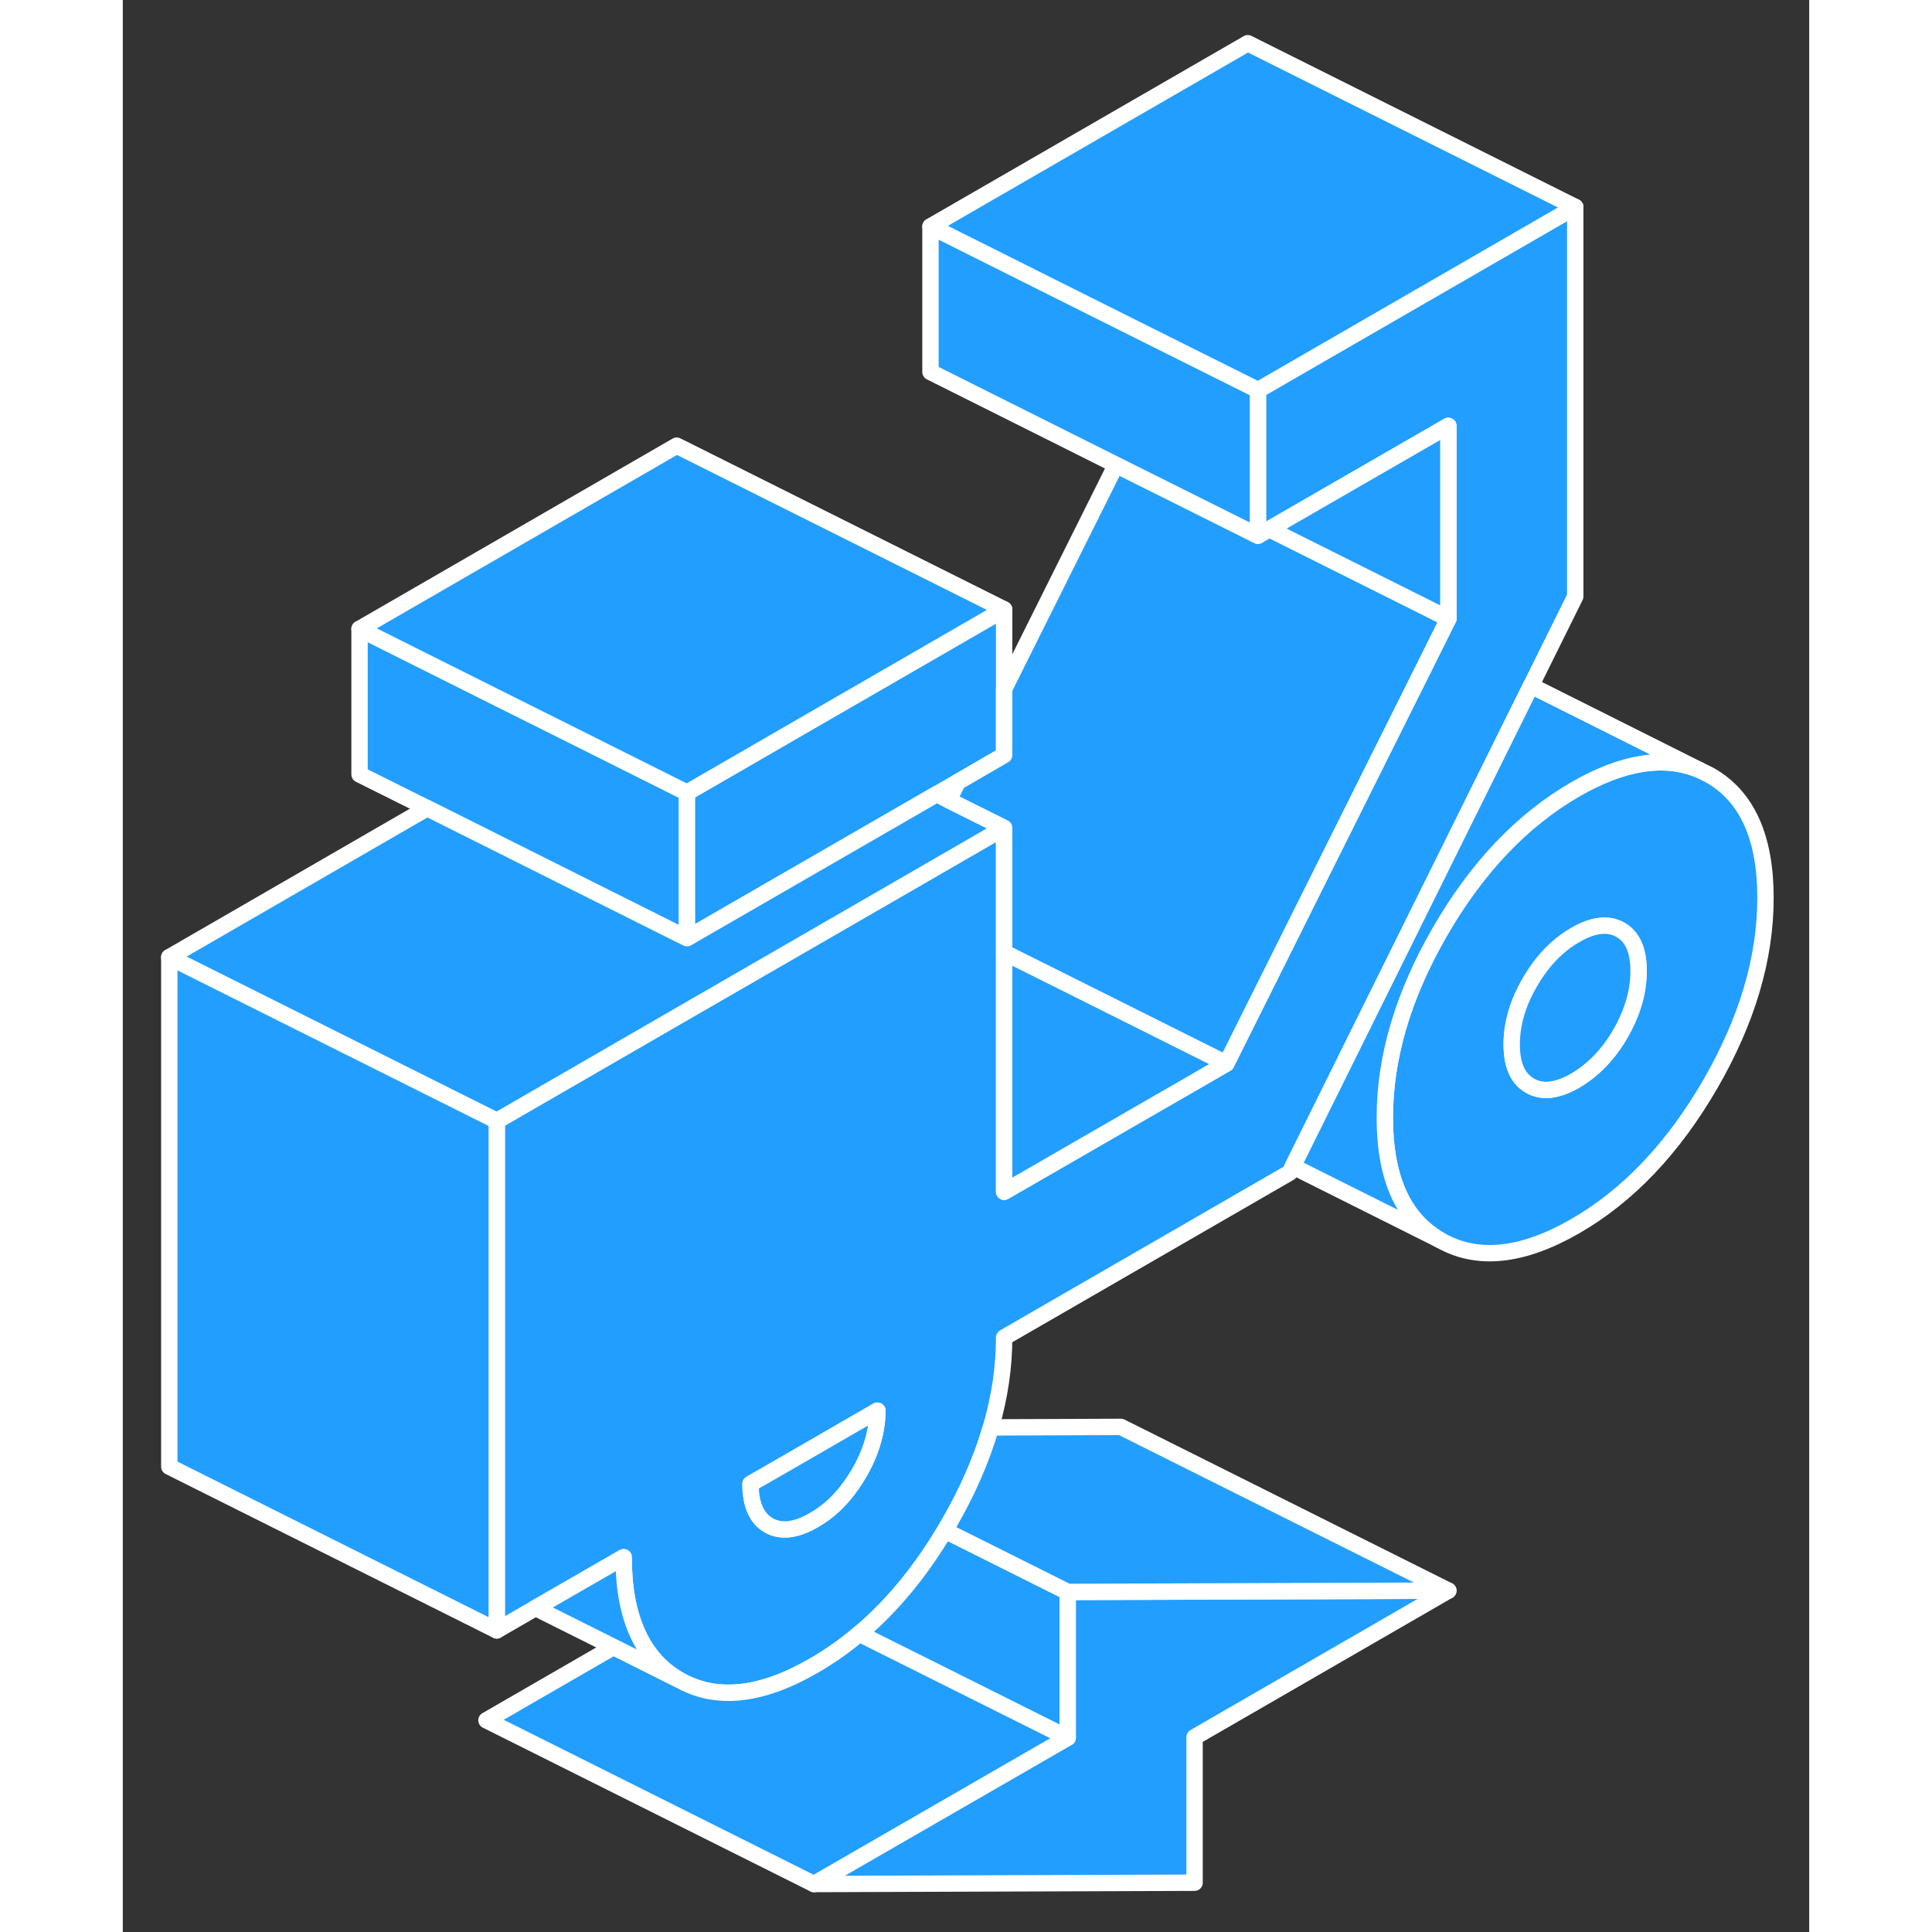 <svg width="48" height="48" viewBox="0 0 103 118" fill="#229EFF" xmlns="http://www.w3.org/2000/svg" stroke-width="1px" stroke-linecap="round" stroke-linejoin="round"><rect x="0" y="0" width="103" height="118" fill="#333333" stroke="none"/><path d="M96.94 47.35L96.23 47C94.11 46.14 91.61 46.54 88.71 48.21C85.48 50.08 82.73 52.96 80.47 56.86C78.21 60.76 77.08 64.56 77.08 68.26C77.08 71.96 78.21 74.46 80.47 75.75C82.73 77.04 85.48 76.75 88.71 74.89C91.94 73.03 94.68 70.14 96.94 66.25C99.2 62.35 100.33 58.55 100.33 54.84C100.33 51.13 99.2 48.64 96.94 47.35ZM91.47 63.13C90.73 64.41 89.8 65.36 88.71 66C87.61 66.63 86.69 66.74 85.95 66.31C85.2 65.89 84.83 65.05 84.83 63.79C84.83 62.53 85.2 61.26 85.95 59.98C86.69 58.7 87.61 57.74 88.71 57.11C89.8 56.47 90.73 56.37 91.47 56.79C92.21 57.21 92.58 58.05 92.58 59.31C92.58 60.57 92.21 61.84 91.47 63.13Z" stroke="white" stroke-linejoin="round"/><path d="M92.58 59.31C92.58 60.57 92.21 61.84 91.47 63.13C90.73 64.41 89.8 65.36 88.71 66C87.61 66.63 86.69 66.74 85.95 66.31C85.2 65.89 84.83 65.05 84.83 63.79C84.83 62.53 85.2 61.26 85.95 59.98C86.69 58.7 87.61 57.74 88.71 57.11C89.8 56.47 90.73 56.37 91.47 56.79C92.21 57.21 92.58 58.05 92.58 59.31Z" stroke="white" stroke-linejoin="round"/><path d="M69.33 23.83V32.72L70.02 32.32L80.96 26.01V37.79L80.33 39.05L79.61 40.5L67.4 64.96L64.91 66.4L63.45 67.24L53.83 72.79V50.56L47.88 54L33.83 62.11L22.84 68.46V99.58L25.21 98.21L30.59 95.11C30.59 96.96 30.87 98.5 31.44 99.75C32 101 32.85 101.95 33.98 102.6C36.24 103.89 38.98 103.6 42.21 101.73C43.18 101.17 44.11 100.52 44.99 99.77C45.15 99.64 45.31 99.51 45.46 99.37C47.22 97.79 48.81 95.83 50.21 93.48C50.24 93.42 50.28 93.36 50.32 93.3L50.44 93.09C51.6 91.09 52.46 89.12 53.02 87.18C53.56 85.33 53.83 83.49 53.83 81.69L71.27 71.62L71.46 71.24L86.01 41.88L88.71 36.43V12.64L69.33 23.83ZM46 87.2C45.85 88.12 45.51 89.04 44.97 89.97C44.83 90.2 44.69 90.43 44.54 90.64C43.89 91.59 43.11 92.33 42.21 92.84C41.11 93.48 40.19 93.58 39.45 93.16C38.71 92.73 38.34 91.89 38.34 90.63L41.21 88.98L44.27 87.21L46.09 86.16C46.09 86.51 46.06 86.85 46 87.2Z" stroke="white" stroke-linejoin="round"/><path d="M80.96 97.15L65.46 106.1V114.99L42.21 115.07L57.71 106.13V97.23L80.96 97.15Z" stroke="white" stroke-linejoin="round"/><path d="M34.46 48.41V57.3L33.83 56.99L18.59 49.36L14.46 47.3V38.41L22.71 42.54L26.84 44.6L33.83 48.1L34.46 48.41Z" stroke="white" stroke-linejoin="round"/><path d="M53.83 37.22V46.12L51 47.76L49.71 48.5L34.46 57.3V48.41L41.45 44.37L53.83 37.22Z" stroke="white" stroke-linejoin="round"/><path d="M53.83 50.56L47.88 54L33.83 62.11L22.84 68.46L2.84 58.46L18.59 49.36L33.83 56.99L34.46 57.3L49.71 48.5L50.44 48.87L53.83 50.56Z" stroke="white" stroke-linejoin="round"/><path d="M80.96 26.01V37.79L70.019 32.32L80.96 26.01Z" stroke="white" stroke-linejoin="round"/><path d="M80.96 37.79L80.329 39.05L79.609 40.5L67.399 64.96L57.159 59.84L53.829 58.18V50.56L50.44 48.87L50.999 47.76L53.829 46.12V42.08L60.659 28.39L66.329 31.22L69.329 32.72L70.019 32.32L80.96 37.79Z" stroke="white" stroke-linejoin="round"/><path d="M67.4 64.96L64.91 66.4L63.45 67.24L53.83 72.79V58.18L57.16 59.84L67.4 64.96Z" stroke="white" stroke-linejoin="round"/><path d="M22.84 68.46V99.58L2.84 89.58V58.46L22.84 68.46Z" stroke="white" stroke-linejoin="round"/><path d="M46.09 86.16C46.09 86.51 46.06 86.85 46 87.2C45.85 88.12 45.51 89.04 44.97 89.97C44.83 90.2 44.69 90.43 44.54 90.64C43.89 91.59 43.11 92.33 42.21 92.84C41.11 93.48 40.19 93.58 39.45 93.16C38.71 92.73 38.34 91.89 38.34 90.63L41.21 88.98L44.27 87.21L46.09 86.16Z" stroke="white" stroke-linejoin="round"/><path d="M57.71 106.13L42.21 115.07L22.21 105.07L29.97 100.59L33.98 102.6C36.24 103.89 38.98 103.6 42.21 101.73C43.18 101.17 44.11 100.52 44.99 99.77L45.46 100.01L57.71 106.13Z" stroke="white" stroke-linejoin="round"/><path d="M88.71 12.64L69.33 23.83L68.71 23.52L60.96 19.65L57.58 17.96L49.33 13.83L68.71 2.64L88.71 12.64Z" stroke="white" stroke-linejoin="round"/><path d="M69.33 23.83V32.72L66.33 31.22L60.66 28.39L49.33 22.72V13.83L57.58 17.96L60.96 19.65L68.71 23.52L69.33 23.83Z" stroke="white" stroke-linejoin="round"/><path d="M96.23 47C94.11 46.14 91.61 46.54 88.71 48.21C85.48 50.08 82.73 52.96 80.47 56.86C78.21 60.76 77.08 64.56 77.08 68.26C77.08 71.96 78.21 74.46 80.47 75.75L71.46 71.24L86.01 41.88L96.23 47Z" stroke="white" stroke-linejoin="round"/><path d="M53.83 37.22L41.45 44.37L34.46 48.41L33.83 48.1L26.84 44.6L22.71 42.54L14.46 38.41L33.83 27.22L53.83 37.22Z" stroke="white" stroke-linejoin="round"/><path d="M33.98 102.6L29.97 100.59L25.21 98.21L30.59 95.11C30.59 96.96 30.87 98.5 31.44 99.75C32 101 32.85 101.95 33.98 102.6Z" stroke="white" stroke-linejoin="round"/><path d="M57.71 97.23V106.13L45.46 100.01L44.99 99.77C45.15 99.64 45.31 99.51 45.46 99.37C47.22 97.79 48.81 95.83 50.21 93.48L57.71 97.23Z" stroke="white" stroke-linejoin="round"/><path d="M80.96 97.15L57.71 97.23L50.21 93.48C50.24 93.42 50.28 93.36 50.32 93.3L50.44 93.09C51.6 91.09 52.46 89.12 53.02 87.18L60.96 87.15L80.96 97.15Z" stroke="white" stroke-linejoin="round"/></svg>